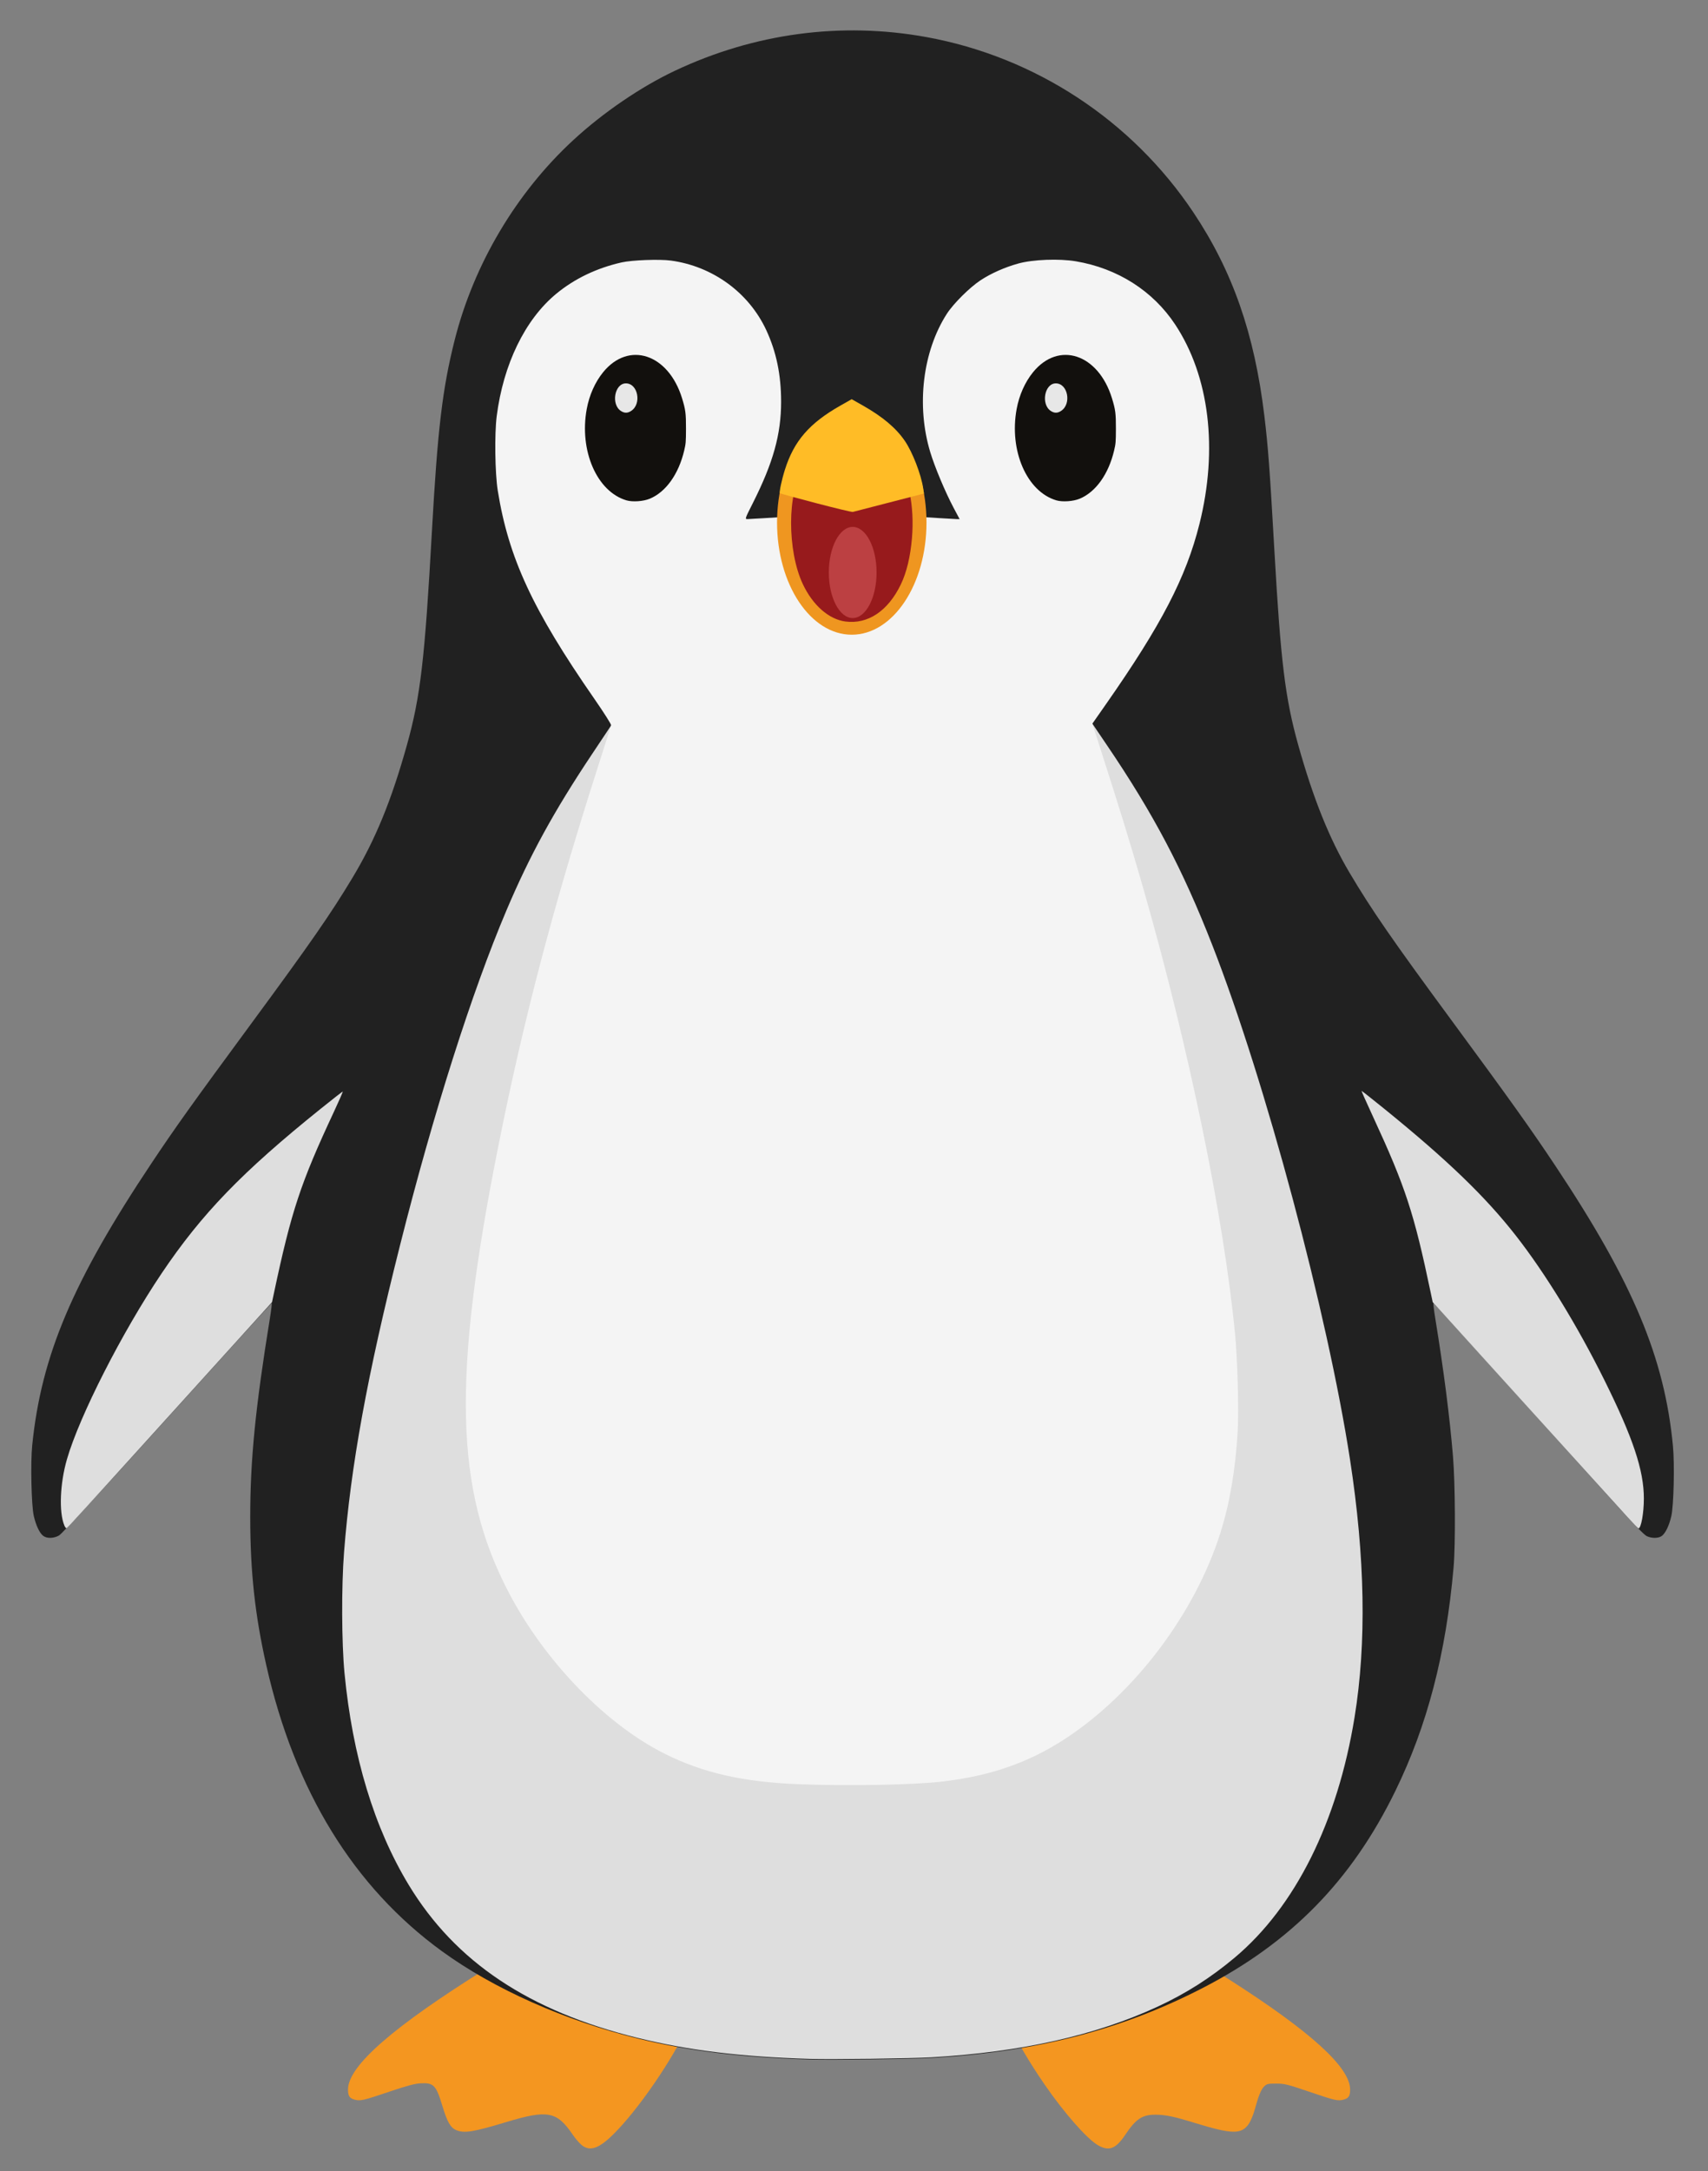 <?xml version="1.0" encoding="UTF-8" standalone="no"?>
<!-- Created with Inkscape (http://www.inkscape.org/) -->

<svg
   xmlns:dc="http://purl.org/dc/elements/1.1/"
   xmlns:cc="http://creativecommons.org/ns#"
   xmlns:rdf="http://www.w3.org/1999/02/22-rdf-syntax-ns#"
   xmlns:svg="http://www.w3.org/2000/svg"
   xmlns="http://www.w3.org/2000/svg"
   xmlns:sodipodi="http://sodipodi.sourceforge.net/DTD/sodipodi-0.dtd"
   xmlns:inkscape="http://www.inkscape.org/namespaces/inkscape"
   width="2400"
   height="3050"
   viewBox="0 0 635 806.979"
   version="1.1"
   id="svg8"
   inkscape:version="0.92.4 (5da689c313, 2019-01-14)"
   sodipodi:docname="Penguin-01.svg">
  <rect x="0" y="0" width="635" height="806.979" fill="#808080" stroke="none"/>
  <defs
     id="defs2" />
  <sodipodi:namedview
     id="base"
     pagecolor="#ffffff"
     bordercolor="#666666"
     borderopacity="1.0"
     inkscape:pageopacity="0.0"
     inkscape:pageshadow="2"
     inkscape:zoom="0.175"
     inkscape:cx="718.68395"
     inkscape:cy="1449.4087"
     inkscape:document-units="mm"
     inkscape:current-layer="layer1"
     showgrid="false"
     units="px"
     inkscape:pagecheckerboard="true"
     inkscape:showpageshadow="false"
     borderlayer="true"
     inkscape:object-nodes="false"
     inkscape:window-width="1600"
     inkscape:window-height="837"
     inkscape:window-x="-8"
     inkscape:window-y="-8"
     inkscape:window-maximized="1" />
  <g
     inkscape:label="Layer 1"
     inkscape:groupmode="layer"
     id="layer1"
     transform="translate(0,509.979)">
    <path
       style="fill:#f49620;fill-opacity:1;stroke-width:0.412"
       d="m 216.221,287.314 c -0.851,-0.702 -2.311,-2.4 -3.244,-3.773 -5.942,-8.75 -9.324,-9.405 -24.658,-4.777 -12.376,3.735 -15.704,4.273 -18.699,3.021 -2.131,-0.89 -3.352,-3.027 -5.166,-9.037 -2.314,-7.67 -3.235,-8.622 -8.076,-8.357 -2.204,0.121 -4.927,0.847 -11.54,3.078 -9.903,3.341 -10.859,3.559 -13.031,2.974 -1.875,-0.505 -2.425,-1.363 -2.42,-3.772 0.02,-8.756 16.814,-23.389 51.91,-45.232 17.693,-11.011 26.732,-15.379 34.239,-16.543 5.495,-0.853 9.588,0.492 17.352,5.702 5.627,3.775 9.264,5.574 13.999,6.924 4.966,1.416 8.485,2.888 10.048,4.203 4.549,3.828 4.351,9.391 -0.73,20.5 -6.049,13.225 -18.985,32.082 -28.273,41.214 -5.366,5.276 -8.682,6.373 -11.712,3.876 z"
       id="path4808"
       inkscape:connector-curvature="0" />
    <path
       style="fill:#f49620;fill-opacity:1;stroke-width:0.412"
       d="m 408.195,287.391 c -4.097,-2.368 -12.51,-11.935 -19.81,-22.527 -11.768,-17.075 -18.258,-31.428 -17.067,-37.742 0.908,-4.809 3.837,-6.951 13.134,-9.601 4.735,-1.35 8.372,-3.149 13.999,-6.924 7.792,-5.228 11.852,-6.555 17.413,-5.692 8.221,1.276 18.758,6.633 41.126,20.909 30.333,19.361 44.916,32.613 44.958,40.857 0.013,2.407 -0.538,3.267 -2.415,3.772 -2.172,0.585 -3.128,0.364 -13.031,-3.004 -7.922,-2.695 -8.94,-2.944 -12.021,-2.951 -2.997,-0.007 -3.482,0.102 -4.426,0.988 -1.181,1.109 -2.177,3.522 -3.539,8.583 -0.503,1.868 -1.473,4.239 -2.156,5.27 -2.724,4.113 -6.173,4.076 -20.155,-0.217 -7.806,-2.397 -10.855,-3.037 -14.578,-3.061 -4.925,-0.031 -7.331,1.556 -11.244,7.419 -3.549,5.318 -6.084,6.294 -10.187,3.922 z"
       id="path4609"
       inkscape:connector-curvature="0" />
    <path
       style="fill:#212121;fill-opacity:1;stroke-width:0.412"
       d="M 301.104,255.54 C 275.627,254.781 256.099,252.401 237.222,247.755 209.933,241.037 183.627,229.327 164.339,215.311 131.508,191.453 109.565,155.762 99.018,109.064 94.792,90.352 93.045,74.297 93.031,54.043 c -0.014,-21.268 1.904,-40.705 7.292,-73.886 0.525,-3.236 0.823,-5.832 0.662,-5.77 -0.161,0.062 -17.644,19.315 -38.851,42.783 -25.422,28.133 -39.111,42.981 -40.183,43.584 -2.05,1.152 -4.55,1.194 -5.942,0.099 -1.324,-1.041 -2.63,-3.825 -3.445,-7.341 -0.892,-3.85 -1.249,-19.724 -0.59,-26.251 3.368,-33.373 15.065,-60.998 44.504,-105.102 8.975,-13.446 15.057,-21.954 37.123,-51.929 21.861,-29.697 29.356,-40.495 37.459,-53.971 8.497,-14.131 14.442,-28.619 20.215,-49.27 5.043,-18.039 6.643,-31.69 9.296,-79.337 2.119,-38.054 3.916,-53.181 8.455,-71.183 7.115,-28.218 22.888,-54.802 44.147,-74.403 11.102,-10.236 25.04,-19.743 37.729,-25.735 29.56,-13.958 61.821,-18.284 93.475,-12.534 40.479,7.352 76.417,30.937 99.29,65.16 14.602,21.848 22.719,45.106 26.394,75.627 1.414,11.743 2.015,19.817 3.743,50.281 2.336,41.176 4.009,54.785 8.868,72.124 5.568,19.869 11.546,34.746 19.044,47.396 8.221,13.869 15.9,24.978 38.176,55.227 21.515,29.216 29.277,40.089 38.384,53.774 28.824,43.31 40.572,71.308 43.693,104.132 0.655,6.882 0.295,22.144 -0.615,26.089 -0.791,3.432 -2.121,6.222 -3.47,7.283 -1.231,0.969 -3.759,1.015 -5.677,0.105 -0.877,-0.416 -4.849,-4.473 -10.391,-10.613 -41.885,-46.398 -68.618,-75.9 -68.863,-75.995 -0.161,-0.062 0.139,2.534 0.666,5.77 3.155,19.349 5.334,36.325 6.574,51.219 0.836,10.041 0.958,32.814 0.22,41.214 -2.823,32.171 -9.786,58.874 -21.707,83.252 -16.256,33.24 -38.785,56.234 -71.704,73.182 -30.172,15.534 -61.775,23.683 -100.565,25.932 -7.632,0.443 -37.273,0.825 -45.335,0.585 z"
       id="path4607"
       inkscape:connector-curvature="0" />
    <path
       style="fill:#dedede;fill-opacity:1;stroke-width:0.412"
       d="m 301.026,255.301 c -25.524,-0.76 -44.999,-3.137 -63.978,-7.809 -40.391,-9.943 -67.762,-28.23 -85.098,-56.858 -12.833,-21.191 -20.891,-47.768 -23.869,-78.718 -1.081,-11.236 -1.161,-32.187 -0.172,-44.923 2.501,-32.193 8.624,-65.758 20.827,-114.162 12.39,-49.148 26.65,-94.001 39.57,-124.466 8.628,-20.345 17.59,-36.722 31.573,-57.699 l 7.967,-11.952 18.781,-19.352 c 17.455,-17.986 19.238,-19.697 25.256,-24.232 15.426,-11.625 25.849,-17.528 35.591,-20.156 4.969,-1.34 13.891,-1.334 18.898,0.014 9.817,2.643 20.121,8.488 35.444,20.106 6.931,5.255 7.937,6.22 25.759,24.692 l 18.546,19.224 5.484,8.095 c 17.306,25.545 28.073,45.978 39.09,74.182 19.709,50.455 42.82,136.769 51.222,191.301 5.606,36.388 6.165,68.153 1.684,95.72 -6.334,38.965 -22.051,70.472 -44.583,89.376 -8.888,7.457 -18.096,13.318 -28.538,18.164 -23.14,10.74 -50.756,16.935 -84.119,18.869 -7.632,0.443 -37.273,0.825 -45.335,0.585 z M 23.913,57.014 C 21.865,52.056 22.291,41.393 24.896,32.405 29.574,16.26 45.441,-14.882 60.084,-36.66 c 14.893,-22.15 29.919,-37.697 59.138,-61.188 4.38,-3.521 8.071,-6.403 8.201,-6.403 0.13,0 -1.345,3.385 -3.28,7.522 -12.394,26.507 -15.814,36.844 -22.289,67.373 l -0.719,3.389 L 68.784,9.762 C 30.02,52.576 25.17,57.89 24.728,58.044 c -0.187,0.065 -0.554,-0.398 -0.815,-1.03 z m 581.127,-3.112 c -2.119,-2.321 -19.274,-21.243 -38.123,-42.05 l -34.27,-37.831 -0.753,-3.589 c -6.205,-29.582 -9.361,-39.215 -21.356,-65.176 -2.454,-5.311 -4.413,-9.706 -4.354,-9.765 0.06,-0.059 3.905,2.972 8.546,6.737 23.436,19.011 37.543,32.614 48.882,47.134 10.948,14.02 22.864,33.475 32.92,53.749 10.6,21.371 14.627,33.457 14.624,43.893 0,5.403 -1.035,11.142 -2.004,11.123 -0.143,-0.005 -1.993,-1.904 -4.112,-4.224 z"
       id="path4605"
       inkscape:connector-curvature="0" />
    <path
       style="fill:#f4f4f4;fill-opacity:1;stroke-width:0.412"
       d="m 296.997,153.212 c -20.682,-0.8 -35.703,-4.216 -49.946,-11.359 C 225.061,130.825 202.477,107.46 189.124,81.926 169.062,43.56 168.108,2.043 185.309,-84.166 c 9.436,-47.293 20.439,-89.142 37.138,-141.248 2.527,-7.884 4.67,-14.612 4.763,-14.952 0.093,-0.34 -2.726,-4.791 -6.265,-9.891 -22.909,-33.017 -31.871,-52.334 -35.887,-77.353 -1.03,-6.414 -1.238,-21.033 -0.394,-27.663 2.454,-19.282 10.51,-35.876 22.062,-45.448 6.821,-5.652 15.142,-9.646 24.432,-11.73 3.856,-0.865 14.071,-1.239 18.274,-0.669 15.546,2.107 28.986,11.911 35.459,25.869 3.746,8.078 5.51,16.601 5.51,26.621 0,12.083 -2.946,22.645 -10.489,37.604 -3.026,6 -3.026,6.002 -1.936,5.997 0.6,-0.003 9.576,-0.553 19.946,-1.223 l 18.855,-1.217 18.855,1.217 c 10.37,0.669 19.369,1.22 19.996,1.223 l 1.141,0.006 -2.244,-4.224 c -3.098,-5.832 -6.977,-15.075 -8.668,-20.656 -5.243,-17.297 -2.827,-37.466 6.161,-51.432 2.444,-3.798 8.516,-9.834 12.566,-12.492 3.919,-2.572 9.007,-4.825 14.013,-6.206 5.429,-1.497 15.14,-1.87 21.385,-0.821 15.476,2.599 28.651,10.979 36.919,23.482 12.727,19.246 16.017,46.31 9.02,74.202 -4.97,19.81 -14.136,37.469 -34.763,66.97 l -5.041,7.21 1.658,5.154 c 8.626,26.812 12.576,39.638 17.391,56.466 16.911,59.1 29.806,121.748 34,165.178 0.929,9.619 1.44,28.293 0.989,36.151 -0.815,14.203 -2.936,26.703 -6.399,37.711 -9.476,30.119 -32.013,59.946 -58.079,76.87 -13.391,8.694 -27.504,13.581 -45.247,15.668 -10.769,1.266 -34.917,1.72 -53.437,1.004 z"
       id="path4599"
       inkscape:connector-curvature="0" />
    <ellipse
       style="opacity:1;fill:#ef9620;fill-opacity:1;fill-rule:nonzero;stroke:none;stroke-width:2.242;stroke-linecap:round;stroke-linejoin:miter;stroke-miterlimit:4;stroke-dasharray:none;stroke-dashoffset:45.354;stroke-opacity:1;paint-order:normal"
       id="path4613"
       cx="316.671"
       cy="-315.768"
       rx="27.778"
       ry="41.711" />
    <path
       style="fill:#971a1c;fill-opacity:1;stroke-width:0.412"
       d="m 314.33,-278.961 c -6.184,-0.812 -12.133,-6.026 -15.846,-13.889 -5.855,-12.398 -5.82,-34.31 0.067,-42.437 0.687,-0.949 2.025,-2.047 3.181,-2.611 1.953,-0.954 2.251,-0.975 14.359,-1.025 13.327,-0.055 14.749,0.114 17.304,2.063 4.252,3.243 6.684,14.865 5.647,26.978 -0.589,6.882 -1.994,12.703 -4.139,17.153 -4.748,9.851 -12.236,14.862 -20.572,13.768 z"
       id="path4595"
       inkscape:connector-curvature="0" />
    <path
       style="fill:#ffbc26;fill-opacity:1;stroke-width:0.412"
       d="m 303.311,-322.987 c -7.219,-1.892 -13.226,-3.539 -13.348,-3.661 -0.325,-0.325 0.642,-4.912 1.834,-8.695 3.384,-10.739 9.113,-17.35 20.742,-23.934 l 4.103,-2.323 4.103,2.323 c 7.389,4.184 12.348,8.354 15.635,13.147 2.88,4.201 6.058,12.404 6.849,17.681 l 0.287,1.912 -1.588,0.413 c -6.88,1.789 -24.378,6.312 -24.874,6.429 -0.34,0.081 -6.525,-1.401 -13.744,-3.293 z"
       id="path4611"
       inkscape:connector-curvature="0" />
    <ellipse
       style="opacity:1;fill:#bc4042;fill-opacity:1;fill-rule:nonzero;stroke:none;stroke-width:1.992;stroke-linecap:round;stroke-linejoin:miter;stroke-miterlimit:4;stroke-dasharray:none;stroke-dashoffset:45.354;stroke-opacity:1;paint-order:normal"
       id="path4617"
       cx="317.016"
       cy="-297.188"
       rx="8.877"
       ry="16.943" />
    <g
       id="g4800"
       transform="matrix(1.168,0,0,1.168,-211.155,-43.264)">
      <path
         inkscape:connector-curvature="0"
         id="path1005"
         d="m 517.015,-240.36 c -9.401,-2.786 -15.063,-15.814 -12.628,-29.057 0.813,-4.422 2.641,-8.533 5.197,-11.687 8.144,-10.048 20.792,-5.895 25.14,8.255 1.113,3.622 1.27,4.837 1.257,9.722 -0.011,4.156 -0.06,4.753 -0.568,6.901 -1.78,7.534 -5.83,13.21 -10.951,15.347 -2.054,0.857 -5.497,1.097 -7.448,0.519 z"
         style="fill:#12100d;fill-opacity:1;stroke-width:0.235" />
      <path
         inkscape:connector-curvature="0"
         id="path1035"
         d="m 515.283,-268.788 c -3.235,-2.08 -2.049,-8.777 1.557,-8.795 3.844,-0.019 5.112,6.52 1.699,8.76 -1.147,0.753 -2.124,0.763 -3.256,0.035 z"
         style="fill:#e7e7e7;fill-opacity:1;stroke-width:0.235" />
    </g>
    <g
       id="g4804"
       transform="matrix(1.168,0,0,1.168,-211.155,-43.264)">
      <path
         style="fill:#12100d;fill-opacity:1;stroke-width:0.235"
         d="m 380.173,-240.36 c -9.401,-2.786 -15.063,-15.814 -12.628,-29.057 0.813,-4.422 2.641,-8.533 5.197,-11.687 8.144,-10.048 20.792,-5.895 25.14,8.255 1.113,3.622 1.27,4.837 1.257,9.722 -0.011,4.156 -0.06,4.753 -0.568,6.901 -1.78,7.534 -5.83,13.21 -10.951,15.347 -2.054,0.857 -5.497,1.097 -7.448,0.519 z"
         id="path4784"
         inkscape:connector-curvature="0" />
      <path
         style="fill:#e7e7e7;fill-opacity:1;stroke-width:0.235"
         d="m 378.441,-268.788 c -3.235,-2.08 -2.049,-8.777 1.557,-8.795 3.844,-0.019 5.112,6.52 1.699,8.76 -1.147,0.753 -2.124,0.763 -3.256,0.035 z"
         id="path4788"
         inkscape:connector-curvature="0" />
    </g>
  </g>
</svg>
